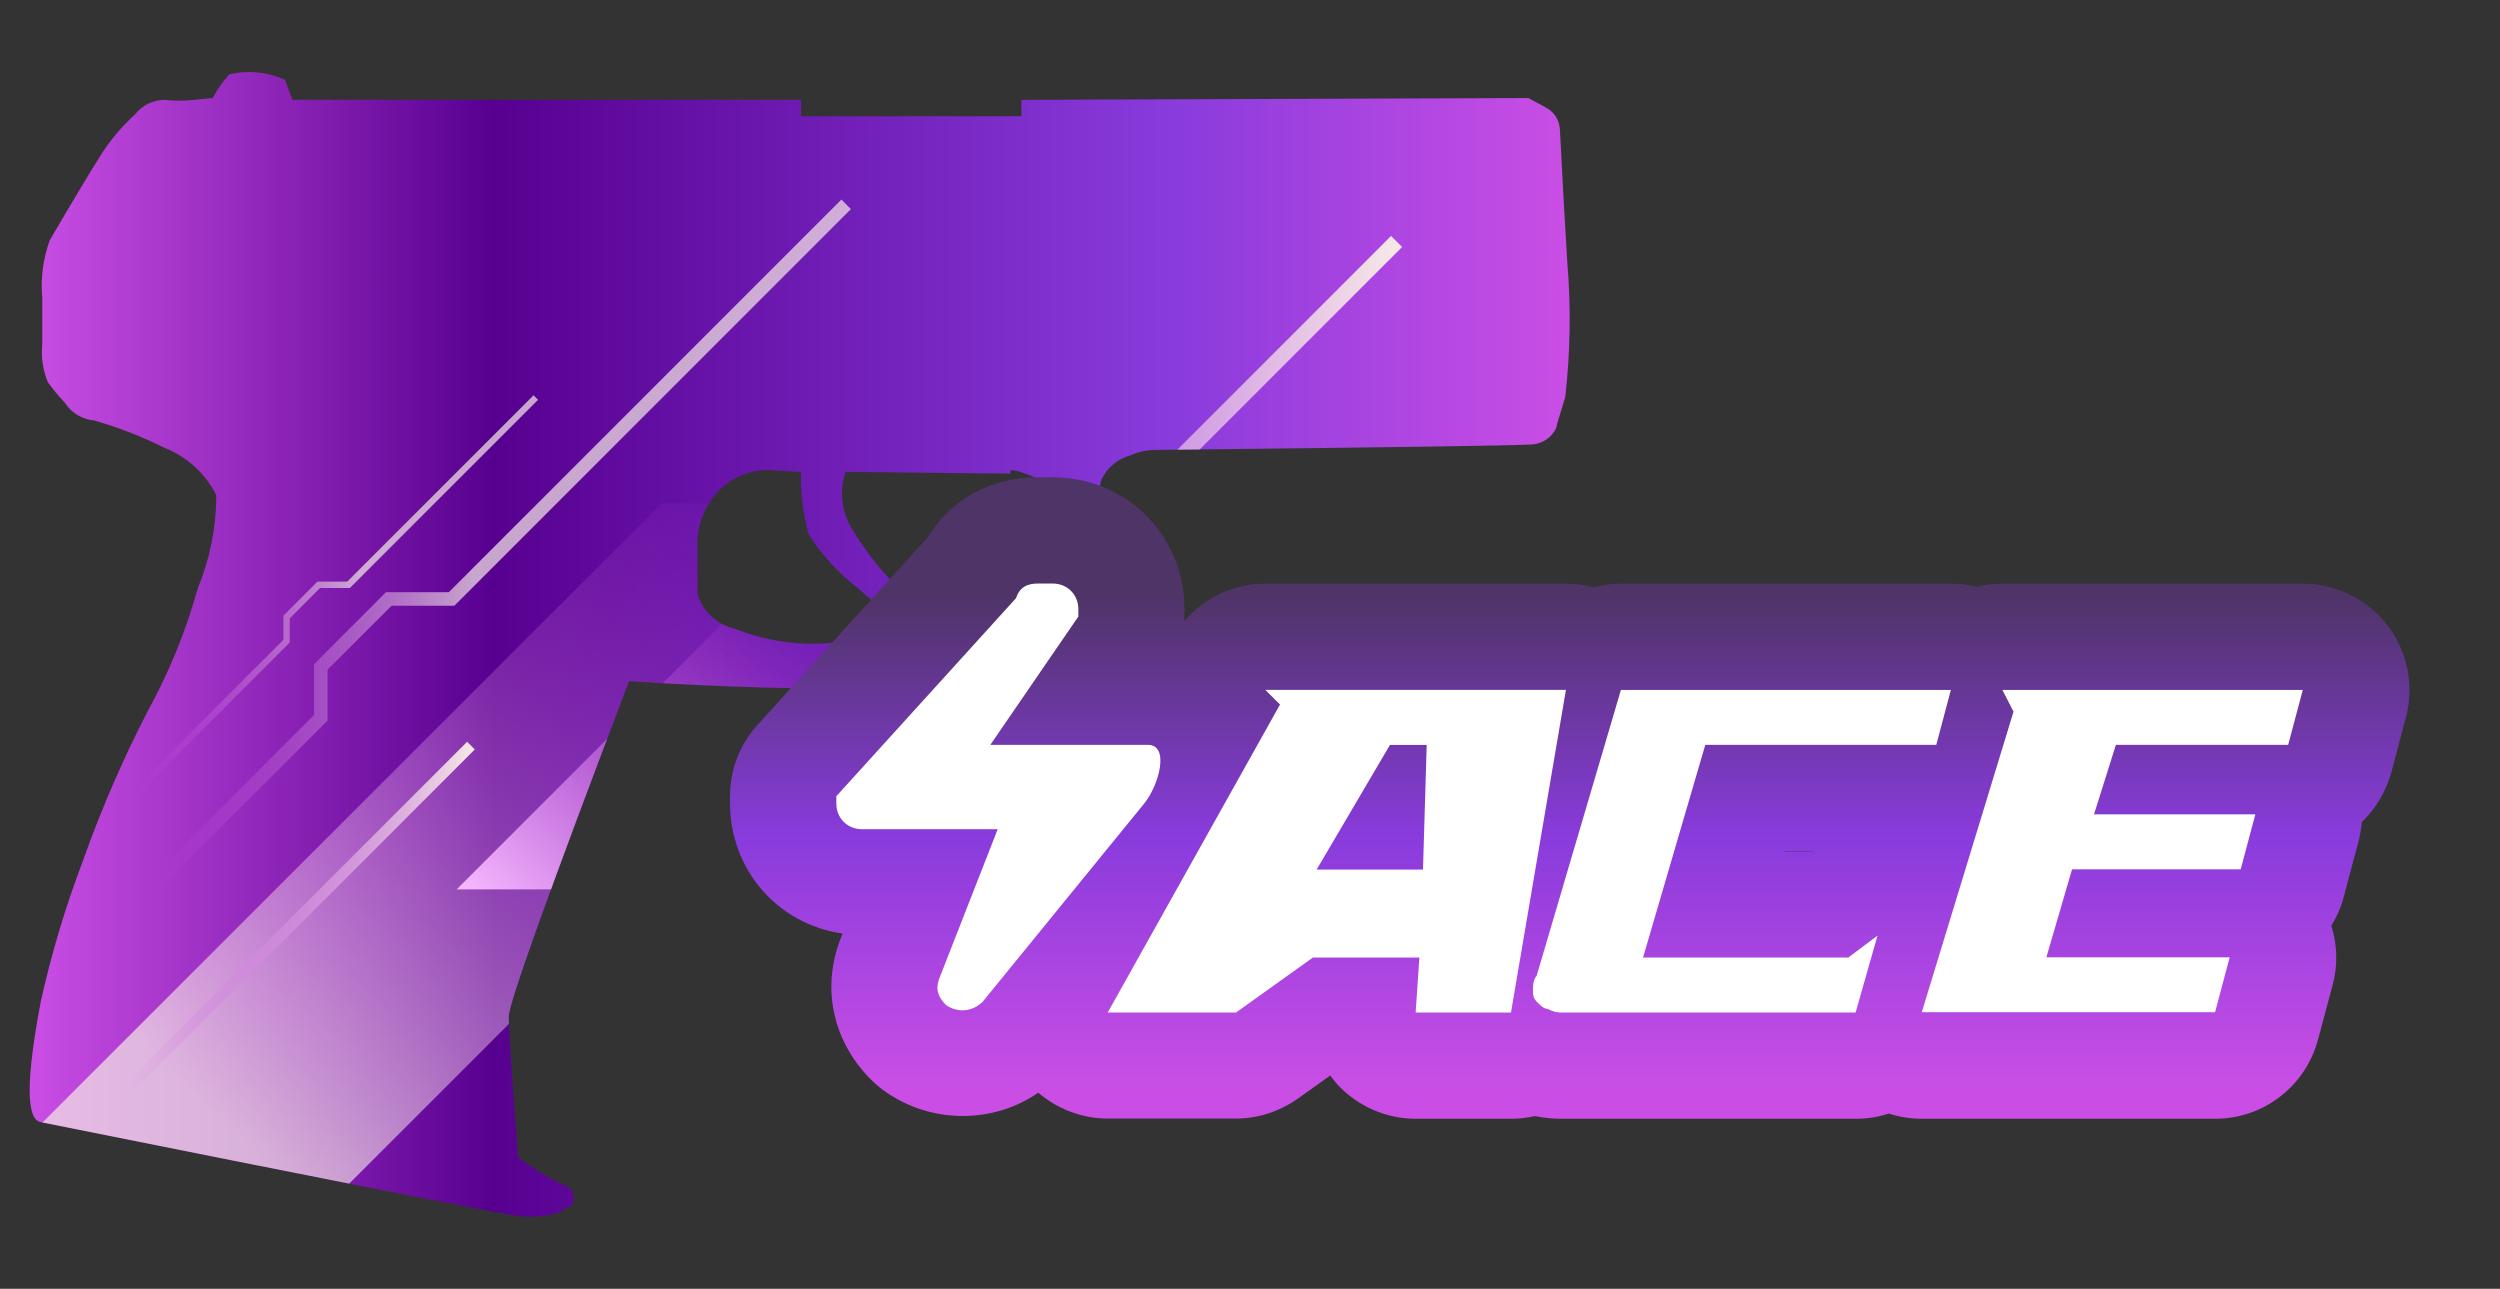 <?xml version="1.0" encoding="utf-8"?>
<!-- Generator: Adobe Illustrator 16.0.0, SVG Export Plug-In . SVG Version: 6.00 Build 0)  -->
<!DOCTYPE svg PUBLIC "-//W3C//DTD SVG 1.1//EN" "http://www.w3.org/Graphics/SVG/1.1/DTD/svg11.dtd">
<svg version="1.1" id="case1" xmlns="http://www.w3.org/2000/svg" xmlns:xlink="http://www.w3.org/1999/xlink" x="0px" y="0px"
	 width="69.834px" height="36px" viewBox="0 0 69.834 36" enable-background="new 0 0 69.834 36" xml:space="preserve">
<rect x="0" y="0" width="69.834" height="36" fill="#333333" stroke="none"/>
<path fill="none" d="M43.47,11.958c-0.125,0.262-0.381,0.437-0.67,0.457c-0.516,0.033-4.029,0.083-10.547,0.153
	c-0.23,0.005-0.459,0.056-0.672,0.15c-0.371,0.099-0.676,0.362-0.828,0.715c-0.117,0.535-0.135,1.088-0.053,1.63
	c0.035,0.4,0.104,1.017,0.209,1.832c0.039,0.43,0.104,0.856,0.207,1.277c0,0.235-0.191,0.372-0.57,0.398
	c-0.717,0.158-1.441,0.277-2.17,0.359c-1.25,0.172-2.51,0.271-3.772,0.299c-2.104,0.031-4.448-0.033-7.033-0.199
	c-2.238,5.875-3.357,8.998-3.359,9.369c0,0.408,0.089,1.717,0.259,3.926c0.388,0.294,0.804,0.549,1.241,0.762
	c0.193,0.036,0.327,0.214,0.31,0.409c0.01,0.08-0.029,0.159-0.1,0.198l-0.36,0.201c-0.407,0.103-0.83,0.121-1.243,0.051
	c-0.655-0.104-5.049-0.969-13.181-2.6c-0.412-0.068-0.412-1.188,0-3.363c0.299-1.348,0.696-2.668,1.186-3.957
	c0.508-1.432,1.112-2.825,1.81-4.174c0.594-1.08,1.061-2.228,1.39-3.416c0.342-0.824,0.518-1.708,0.518-2.6
	c-0.301-0.606-0.817-1.079-1.447-1.325c-0.629-0.315-1.286-0.571-1.963-0.764c-0.341-0.03-0.647-0.218-0.829-0.508
	c-0.169-0.175-0.325-0.363-0.466-0.562c-0.14-0.338-0.193-0.706-0.155-1.069V8.34C1.13,7.788,1.201,7.232,1.39,6.71
	c0.656-1.119,1.152-1.953,1.5-2.494c0.252-0.374,0.548-0.717,0.882-1.02c0.199-0.255,0.503-0.405,0.827-0.408
	c0.275,0.034,0.553,0.034,0.828,0l0.516-0.05c0.125-0.241,0.281-0.463,0.466-0.662c0.52-0.122,1.065-0.068,1.551,0.152l0.207,0.56
	h14.211v0.459h6.154V2.789l14.164-0.05l0.465,0.254c0.238,0.113,0.396,0.347,0.412,0.611c0.066,1.327,0.137,2.566,0.207,3.72
	c0.104,1.255,0.086,2.517-0.057,3.769C43.554,11.634,43.47,11.924,43.47,11.958z M28.632,13.231c-0.129-0.058-0.268-0.092-0.41-0.1
	v0.1l-4.6-0.05c-0.188,0.545-0.115,1.146,0.2,1.63c0.299,0.492,0.646,0.953,1.039,1.375c0.279,0.238,0.618,0.396,0.98,0.455
	c0.343,0.034,0.5,0.121,0.465,0.256c-0.048,0.182-0.229,0.294-0.414,0.257h-0.667c-0.472-0.119-0.902-0.366-1.243-0.713
	c-0.554-0.421-1.028-0.938-1.4-1.527c-0.152-0.564-0.221-1.147-0.206-1.731l-0.93-0.053c-0.556,0.001-1.083,0.244-1.447,0.664
	c-0.34,0.396-0.524,0.903-0.517,1.425v1.372c0.145,0.486,0.541,0.856,1.035,0.969c0.82,0.328,1.703,0.467,2.583,0.409
	c0.966-0.139,1.723-0.223,2.276-0.257c0.501-0.028,1.003-0.011,1.5,0.051c0.725,0.066,1.224,0.1,1.5,0.1
	c0.297,0.022,0.596-0.012,0.879-0.1l0.418-0.406c0.168-0.527,0.203-1.088,0.1-1.632c0.014-0.652-0.129-1.297-0.412-1.884
	C29.224,13.538,28.954,13.313,28.632,13.231z"/>
<linearGradient id="p2000_1_" gradientUnits="userSpaceOnUse" x1="-58.191" y1="560.564" x2="-15.174" y2="560.564" gradientTransform="matrix(1 0 0 1 59.02 -542.565)">
	<stop  offset="0" style="stop-color:#CA4EE5"/>
	<stop  offset="0.301" style="stop-color:#570090"/>
	<stop  offset="0.742" style="stop-color:#893BDC"/>
	<stop  offset="1" style="stop-color:#CA4EE5"/>
</linearGradient>
<path id="p2000" fill="url(#p2000_1_)" d="M43.47,11.958c-0.125,0.262-0.381,0.437-0.67,0.457
	c-0.516,0.033-4.029,0.083-10.547,0.153c-0.23,0.005-0.459,0.056-0.672,0.15c-0.371,0.099-0.676,0.362-0.828,0.715
	c-0.117,0.535-0.135,1.088-0.053,1.63c0.035,0.4,0.104,1.017,0.209,1.832c0.039,0.43,0.104,0.856,0.207,1.277
	c0,0.235-0.191,0.372-0.57,0.398c-0.717,0.158-1.441,0.277-2.17,0.359c-1.25,0.172-2.51,0.271-3.772,0.299
	c-2.104,0.031-4.448-0.033-7.033-0.199c-2.238,5.875-3.357,8.998-3.359,9.369c0,0.408,0.089,1.717,0.259,3.926
	c0.388,0.294,0.804,0.549,1.241,0.762c0.193,0.036,0.327,0.214,0.31,0.409c0.01,0.08-0.029,0.159-0.1,0.198l-0.36,0.201
	c-0.407,0.103-0.83,0.121-1.243,0.051c-0.655-0.104-5.049-0.969-13.181-2.6c-0.412-0.068-0.412-1.188,0-3.363
	c0.299-1.348,0.696-2.668,1.186-3.957c0.508-1.432,1.112-2.825,1.81-4.174c0.594-1.08,1.061-2.228,1.39-3.416
	c0.342-0.824,0.518-1.708,0.518-2.6c-0.301-0.606-0.817-1.079-1.447-1.325c-0.629-0.315-1.286-0.571-1.963-0.764
	c-0.341-0.03-0.647-0.218-0.829-0.508c-0.169-0.175-0.325-0.363-0.466-0.562c-0.14-0.338-0.193-0.706-0.155-1.069V8.34
	C1.13,7.788,1.201,7.232,1.39,6.71c0.656-1.119,1.152-1.953,1.5-2.494c0.252-0.374,0.548-0.717,0.882-1.02
	c0.199-0.255,0.503-0.405,0.827-0.408c0.275,0.034,0.553,0.034,0.828,0l0.516-0.05c0.125-0.241,0.281-0.463,0.466-0.662
	c0.52-0.122,1.065-0.068,1.551,0.152l0.207,0.56h14.211v0.459h6.154V2.789l14.164-0.05l0.465,0.254
	c0.238,0.113,0.396,0.347,0.412,0.611c0.066,1.327,0.137,2.566,0.207,3.72c0.104,1.255,0.086,2.517-0.057,3.769
	C43.554,11.634,43.47,11.924,43.47,11.958z M28.632,13.231c-0.129-0.058-0.268-0.092-0.41-0.1v0.1l-4.6-0.05
	c-0.188,0.545-0.115,1.146,0.2,1.63c0.299,0.492,0.646,0.953,1.039,1.375c0.279,0.238,0.618,0.396,0.98,0.455
	c0.343,0.034,0.5,0.121,0.465,0.256c-0.048,0.182-0.229,0.294-0.414,0.257h-0.667c-0.472-0.119-0.902-0.366-1.243-0.713
	c-0.554-0.421-1.028-0.938-1.4-1.527c-0.152-0.564-0.221-1.147-0.206-1.731l-0.93-0.053c-0.556,0.001-1.083,0.244-1.447,0.664
	c-0.34,0.396-0.524,0.903-0.517,1.425v1.372c0.145,0.486,0.541,0.856,1.035,0.969c0.82,0.328,1.703,0.467,2.583,0.409
	c0.966-0.139,1.723-0.223,2.276-0.257c0.501-0.028,1.003-0.011,1.5,0.051c0.725,0.066,1.224,0.1,1.5,0.1
	c0.297,0.022,0.596-0.012,0.879-0.1l0.418-0.406c0.168-0.527,0.203-1.088,0.1-1.632c0.014-0.652-0.129-1.297-0.412-1.884
	C29.224,13.538,28.954,13.313,28.632,13.231z"/>
<g>
	<defs>
		<path id="SVGID_1_" d="M43.47,11.958c-0.125,0.262-0.381,0.437-0.67,0.457c-0.516,0.033-4.029,0.083-10.547,0.153
			c-0.23,0.005-0.459,0.056-0.672,0.15c-0.371,0.099-0.676,0.362-0.828,0.715c-0.117,0.535-0.135,1.088-0.053,1.63
			c0.035,0.4,0.104,1.017,0.209,1.832c0.039,0.43,0.104,0.856,0.207,1.277c0,0.235-0.191,0.372-0.57,0.398
			c-0.717,0.158-1.441,0.277-2.17,0.359c-1.25,0.172-2.51,0.271-3.772,0.299c-2.104,0.031-4.448-0.033-7.033-0.199
			c-2.238,5.875-3.357,8.998-3.359,9.369c0,0.408,0.089,1.717,0.259,3.926c0.388,0.294,0.804,0.549,1.241,0.762
			c0.193,0.036,0.327,0.214,0.31,0.409c0.01,0.08-0.029,0.159-0.1,0.198l-0.36,0.201c-0.407,0.103-0.83,0.121-1.243,0.051
			c-0.655-0.104-5.049-0.969-13.181-2.6c-0.412-0.068-0.412-1.188,0-3.363c0.299-1.348,0.696-2.668,1.186-3.957
			c0.508-1.432,1.112-2.825,1.81-4.174c0.594-1.08,1.061-2.228,1.39-3.416c0.342-0.824,0.518-1.708,0.518-2.6
			c-0.301-0.606-0.817-1.079-1.447-1.325c-0.629-0.315-1.286-0.571-1.963-0.764c-0.341-0.03-0.647-0.218-0.829-0.508
			c-0.169-0.175-0.325-0.363-0.466-0.562c-0.14-0.338-0.193-0.706-0.155-1.069V8.34C1.13,7.788,1.201,7.232,1.39,6.71
			c0.656-1.119,1.152-1.953,1.5-2.494c0.252-0.374,0.548-0.717,0.882-1.02c0.199-0.255,0.503-0.405,0.827-0.408
			c0.275,0.034,0.553,0.034,0.828,0l0.516-0.05c0.125-0.241,0.281-0.463,0.466-0.662c0.52-0.122,1.065-0.068,1.551,0.152l0.207,0.56
			h14.211v0.459h6.154V2.789l14.164-0.05l0.465,0.254c0.238,0.113,0.396,0.347,0.412,0.611c0.066,1.327,0.137,2.566,0.207,3.72
			c0.104,1.255,0.086,2.517-0.057,3.769C43.554,11.634,43.47,11.924,43.47,11.958z M28.632,13.231
			c-0.129-0.058-0.268-0.092-0.41-0.1v0.1l-4.6-0.05c-0.188,0.545-0.115,1.146,0.2,1.63c0.299,0.492,0.646,0.953,1.039,1.375
			c0.279,0.238,0.618,0.396,0.98,0.455c0.343,0.034,0.5,0.121,0.465,0.256c-0.048,0.182-0.229,0.294-0.414,0.257h-0.667
			c-0.472-0.119-0.902-0.366-1.243-0.713c-0.554-0.421-1.028-0.938-1.4-1.527c-0.152-0.564-0.221-1.147-0.206-1.731l-0.93-0.053
			c-0.556,0.001-1.083,0.244-1.447,0.664c-0.34,0.396-0.524,0.903-0.517,1.425v1.372c0.145,0.486,0.541,0.856,1.035,0.969
			c0.82,0.328,1.703,0.467,2.583,0.409c0.966-0.139,1.723-0.223,2.276-0.257c0.501-0.028,1.003-0.011,1.5,0.051
			c0.725,0.066,1.224,0.1,1.5,0.1c0.297,0.022,0.596-0.012,0.879-0.1l0.418-0.406c0.168-0.527,0.203-1.088,0.1-1.632
			c0.014-0.652-0.129-1.297-0.412-1.884C29.224,13.538,28.954,13.313,28.632,13.231z"/>
	</defs>
	<clipPath id="SVGID_2_">
		<use xlink:href="#SVGID_1_"  overflow="visible"/>
	</clipPath>
	<g clip-path="url(#SVGID_2_)">
		<g opacity="0.7">
			
				<linearGradient id="SVGID_3_" gradientUnits="userSpaceOnUse" x1="-557.213" y1="180.83" x2="-537.611" y2="180.83" gradientTransform="matrix(1 0 0 1 561.38 -165.621)">
				<stop  offset="0" style="stop-color:#CA4EE5;stop-opacity:0"/>
				<stop  offset="0.462" style="stop-color:#F6EBE6"/>
			</linearGradient>
			<polygon fill="url(#SVGID_3_)" points="4.433,24.845 4.167,24.578 8.773,19.97 8.773,18.552 10.779,16.543 12.536,16.543 
				23.504,5.574 23.769,5.841 12.691,16.921 10.937,16.921 9.15,18.705 9.15,20.128 			"/>
		</g>
		<g opacity="0.7">
			
				<linearGradient id="SVGID_4_" gradientUnits="userSpaceOnUse" x1="-520.098" y1="180.954" x2="-509.905" y2="180.954" gradientTransform="matrix(1 0 0 1 561.38 -165.621)">
				<stop  offset="0" style="stop-color:#CA4EE5;stop-opacity:0"/>
				<stop  offset="0.575" style="stop-color:#F6EBE6"/>
			</linearGradient>
			<polygon fill="url(#SVGID_4_)" points="41.42,20.343 41.282,20.202 43.678,17.808 43.678,17.07 44.721,16.025 45.633,16.025 
				51.336,10.323 51.475,10.461 45.715,16.222 44.801,16.222 43.873,17.149 43.873,17.888 			"/>
		</g>
		<g>
			
				<linearGradient id="SVGID_5_" gradientUnits="userSpaceOnUse" x1="-544.822" y1="183.324" x2="-522.214" y2="183.324" gradientTransform="matrix(1 0 0 1 561.38 -165.621)">
				<stop  offset="0" style="stop-color:#CA4EE5;stop-opacity:0"/>
				<stop  offset="1" style="stop-color:#F6EBE6"/>
			</linearGradient>
			<polygon fill="url(#SVGID_5_)" points="16.863,28.815 16.558,28.509 21.871,23.194 21.871,21.558 24.185,19.244 26.208,19.244 
				38.857,6.591 39.166,6.9 26.39,19.677 24.366,19.677 22.305,21.737 22.305,23.376 			"/>
		</g>
		<g opacity="0.7">
			
				<linearGradient id="SVGID_6_" gradientUnits="userSpaceOnUse" x1="-557.615" y1="182.217" x2="-546.35" y2="182.217" gradientTransform="matrix(1 0 0 1 561.38 -165.621)">
				<stop  offset="0" style="stop-color:#CA4EE5;stop-opacity:0"/>
				<stop  offset="0.559" style="stop-color:#F6EBE6"/>
			</linearGradient>
			<polygon fill="url(#SVGID_6_)" points="3.891,22.149 3.765,22.022 7.915,17.873 7.915,17.199 8.867,16.247 9.699,16.247 
				14.904,11.042 15.03,11.168 9.773,16.425 8.94,16.425 8.093,17.273 8.093,17.947 			"/>
		</g>
		<g>
			
				<linearGradient id="SVGID_7_" gradientUnits="userSpaceOnUse" x1="-579.28" y1="185.818" x2="-568.015" y2="185.818" gradientTransform="matrix(1 0 0 1 561.38 -165.621)">
				<stop  offset="0" style="stop-color:#CA4EE5;stop-opacity:0"/>
				<stop  offset="1" style="stop-color:#F6EBE6"/>
			</linearGradient>
			<polygon fill="url(#SVGID_7_)" points="-17.774,25.751 -17.9,25.624 -13.751,21.474 -13.751,20.802 -12.798,19.849 
				-11.966,19.849 -6.761,14.644 -6.635,14.769 -11.892,20.027 -12.725,20.027 -13.572,20.875 -13.572,21.55 			"/>
		</g>
		
			<linearGradient id="SVGID_8_" gradientUnits="userSpaceOnUse" x1="-566.204" y1="182.113" x2="-579.603" y2="195.512" gradientTransform="matrix(1 0 0 1 561.38 -165.621)">
			<stop  offset="0" style="stop-color:#CA4EE5;stop-opacity:0"/>
			<stop  offset="1" style="stop-color:#F6EBE6"/>
		</linearGradient>
		<polygon fill="url(#SVGID_8_)" points="-5.76,15.386 -19.458,29.085 -15.378,29.085 -1.694,15.401 		"/>
		
			<linearGradient id="SVGID_9_" gradientUnits="userSpaceOnUse" x1="-562.01" y1="182.113" x2="-576.679" y2="196.783" gradientTransform="matrix(1 0 0 1 561.38 -165.621)">
			<stop  offset="0" style="stop-color:#CA4EE5;stop-opacity:0"/>
			<stop  offset="1" style="stop-color:#F6EBE6"/>
		</linearGradient>
		<polygon fill="url(#SVGID_9_)" points="-3.603,15.933 -17.301,29.63 -10.239,29.63 3.445,15.947 		"/>
		
			<linearGradient id="SVGID_10_" gradientUnits="userSpaceOnUse" x1="-538.573" y1="180.495" x2="-559.914" y2="201.837" gradientTransform="matrix(1 0 0 1 561.38 -165.621)">
			<stop  offset="0" style="stop-color:#CA4EE5;stop-opacity:0"/>
			<stop  offset="0.774" style="stop-color:#F6EBE6"/>
		</linearGradient>
		<polygon opacity="0.7" fill="url(#SVGID_10_)" enable-background="new    " points="18.483,14.06 -1.445,33.987 8.83,33.987 
			28.738,14.081 		"/>
		
			<linearGradient id="SVGID_11_" gradientUnits="userSpaceOnUse" x1="-534.381" y1="184.213" x2="-542.552" y2="192.384" gradientTransform="matrix(1 0 0 1 561.38 -165.621)">
			<stop  offset="0" style="stop-color:#CA4EE5;stop-opacity:0"/>
			<stop  offset="0.672" style="stop-color:#F6EBE6"/>
		</linearGradient>
		<polygon opacity="0.7" fill="url(#SVGID_11_)" enable-background="new    " points="25.343,18.279 17.713,25.909 21.646,25.909 
			29.27,18.287 		"/>
		
			<linearGradient id="SVGID_12_" gradientUnits="userSpaceOnUse" x1="-524.026" y1="179.523" x2="-532.198" y2="187.695" gradientTransform="matrix(1 0 0 1 561.38 -165.621)">
			<stop  offset="0" style="stop-color:#CA4EE5;stop-opacity:0"/>
			<stop  offset="0.769" style="stop-color:#F6B8FF"/>
		</linearGradient>
		<polygon fill="url(#SVGID_12_)" points="35.697,13.591 28.066,21.222 32.001,21.222 39.623,13.599 		"/>
		
			<linearGradient id="SVGID_13_" gradientUnits="userSpaceOnUse" x1="-539.339" y1="183.147" x2="-547.51" y2="191.318" gradientTransform="matrix(1 0 0 1 561.38 -165.621)">
			<stop  offset="0" style="stop-color:#CA4EE5;stop-opacity:0"/>
			<stop  offset="1" style="stop-color:#F6B8FF"/>
		</linearGradient>
		<polygon fill="url(#SVGID_13_)" points="20.385,17.214 12.755,24.845 16.688,24.845 24.311,17.222 		"/>
		<g>
			
				<linearGradient id="SVGID_14_" gradientUnits="userSpaceOnUse" x1="-557.872" y1="191.219" x2="-548.117" y2="191.219" gradientTransform="matrix(1 0 0 1 561.38 -165.621)">
				<stop  offset="0" style="stop-color:#CA4EE5;stop-opacity:0"/>
				<stop  offset="1" style="stop-color:#F6EBE6"/>
			</linearGradient>
			<polygon fill="url(#SVGID_14_)" points="3.723,30.476 3.508,30.263 13.048,20.72 13.263,20.935 			"/>
		</g>
	</g>
</g>
<linearGradient id="shape5_1_" gradientUnits="userSpaceOnUse" x1="232.407" y1="-981.394" x2="232.407" y2="-995.144" gradientTransform="matrix(1 0 0 -1 -188.56 -964.726)">
	<stop  offset="0" style="stop-color:#4F3468"/>
	<stop  offset="0.489" style="stop-color:#893BDC"/>
	<stop  offset="1" style="stop-color:#CA4EE5"/>
</linearGradient>
<path id="shape5" fill="url(#shape5_1_)" d="M53.679,31.251c-0.313,0-0.625-0.05-0.923-0.147c-0.298,0.104-0.608,0.147-0.922,0.147
	h-8.192c-0.186,0-0.442-0.009-0.771-0.075c-0.217,0.051-0.438,0.075-0.663,0.075h-2.664c-0.815,0-1.604-0.342-2.166-0.937
	c-0.078-0.086-0.149-0.174-0.22-0.271l-0.909,0.648c-0.503,0.355-1.101,0.554-1.726,0.554h-3.584c-0.718,0-1.402-0.269-1.938-0.722
	c-0.614,0.427-1.352,0.65-2.112,0.65c-0.75,0-1.479-0.222-2.104-0.642c-0.164-0.11-0.315-0.233-0.452-0.37
	c-1.021-1.021-1.363-2.423-0.92-3.753l0.044-0.128l0.08-0.203c-1.801-0.254-3.145-1.768-3.145-3.646V22.24
	c0-0.741,0.274-1.45,0.773-1.996l4.748-5.232c0.646-1.069,1.762-1.679,3.079-1.679h0.41c2.064,0,3.685,1.618,3.685,3.684
	c0,0-0.001,0.289-0.003,0.331c0.555-0.653,1.371-1.044,2.26-1.044h8.396c0.263,0,0.52,0.034,0.77,0.103
	c0.25-0.067,0.508-0.103,0.771-0.103h9.219c0.242,0,0.48,0.029,0.718,0.087c0.231-0.058,0.478-0.087,0.72-0.087h8.396
	c0.917,0,1.797,0.433,2.354,1.159c0.563,0.726,0.752,1.689,0.519,2.573l-0.406,1.532c-0.146,0.541-0.437,1.02-0.825,1.395
	c-0.019,0.188-0.049,0.372-0.098,0.555l-0.41,1.537c-0.07,0.282-0.188,0.551-0.347,0.799c0.168,0.533,0.188,1.109,0.039,1.656
	l-0.412,1.539c-0.351,1.297-1.521,2.202-2.865,2.202H53.679z M50.64,23.782l0.016-0.009H49.86l-0.004,0.009H50.64z"/>
<path id="ACE" fill="#FFFFFF" d="M27.869,23.163h-3.79c-0.409,0-0.717-0.308-0.717-0.718c0-0.104,0-0.104,0-0.204l5.018-5.531
	c0.104-0.307,0.311-0.41,0.615-0.41h0.41c0.408,0,0.717,0.308,0.717,0.717c0,0.102,0,0.205,0,0.205l-2.458,3.584h4.401
	c0.615,0,0.313,1.127-0.103,1.639l-4.507,5.531c-0.309,0.308-0.717,0.308-1.023,0.104c-0.205-0.206-0.309-0.41-0.205-0.719
	L27.869,23.163L27.869,23.163L27.869,23.163z M35.346,19.271l0.409,0.41l-4.813,8.603h3.584l2.147-1.536h2.975l-0.104,1.536h2.663
	l1.535-9.013H35.346L35.346,19.271z M39.853,20.809l-0.104,3.482h-2.971l2.048-3.482H39.853L39.853,20.809z M43.644,28.284h8.19
	l0.612-2.15l-0.818,0.614h-5.732l1.739-5.941h6.452l0.408-1.535h-9.217l-2.355,7.988c-0.102,0.104-0.102,0.309-0.102,0.409
	c0,0.103,0,0.205,0.103,0.31c0.103,0.105,0.205,0.203,0.308,0.203C43.437,28.284,43.54,28.284,43.644,28.284L43.644,28.284
	L43.644,28.284z M55.933,19.271l0.312,0.608l-2.563,8.396h8.193l0.408-1.533h-5.121l0.718-2.458h4.711L63,22.748h-4.507l0.611-1.941
	h4.813l0.408-1.535H55.933L55.933,19.271z"/>
</svg>
